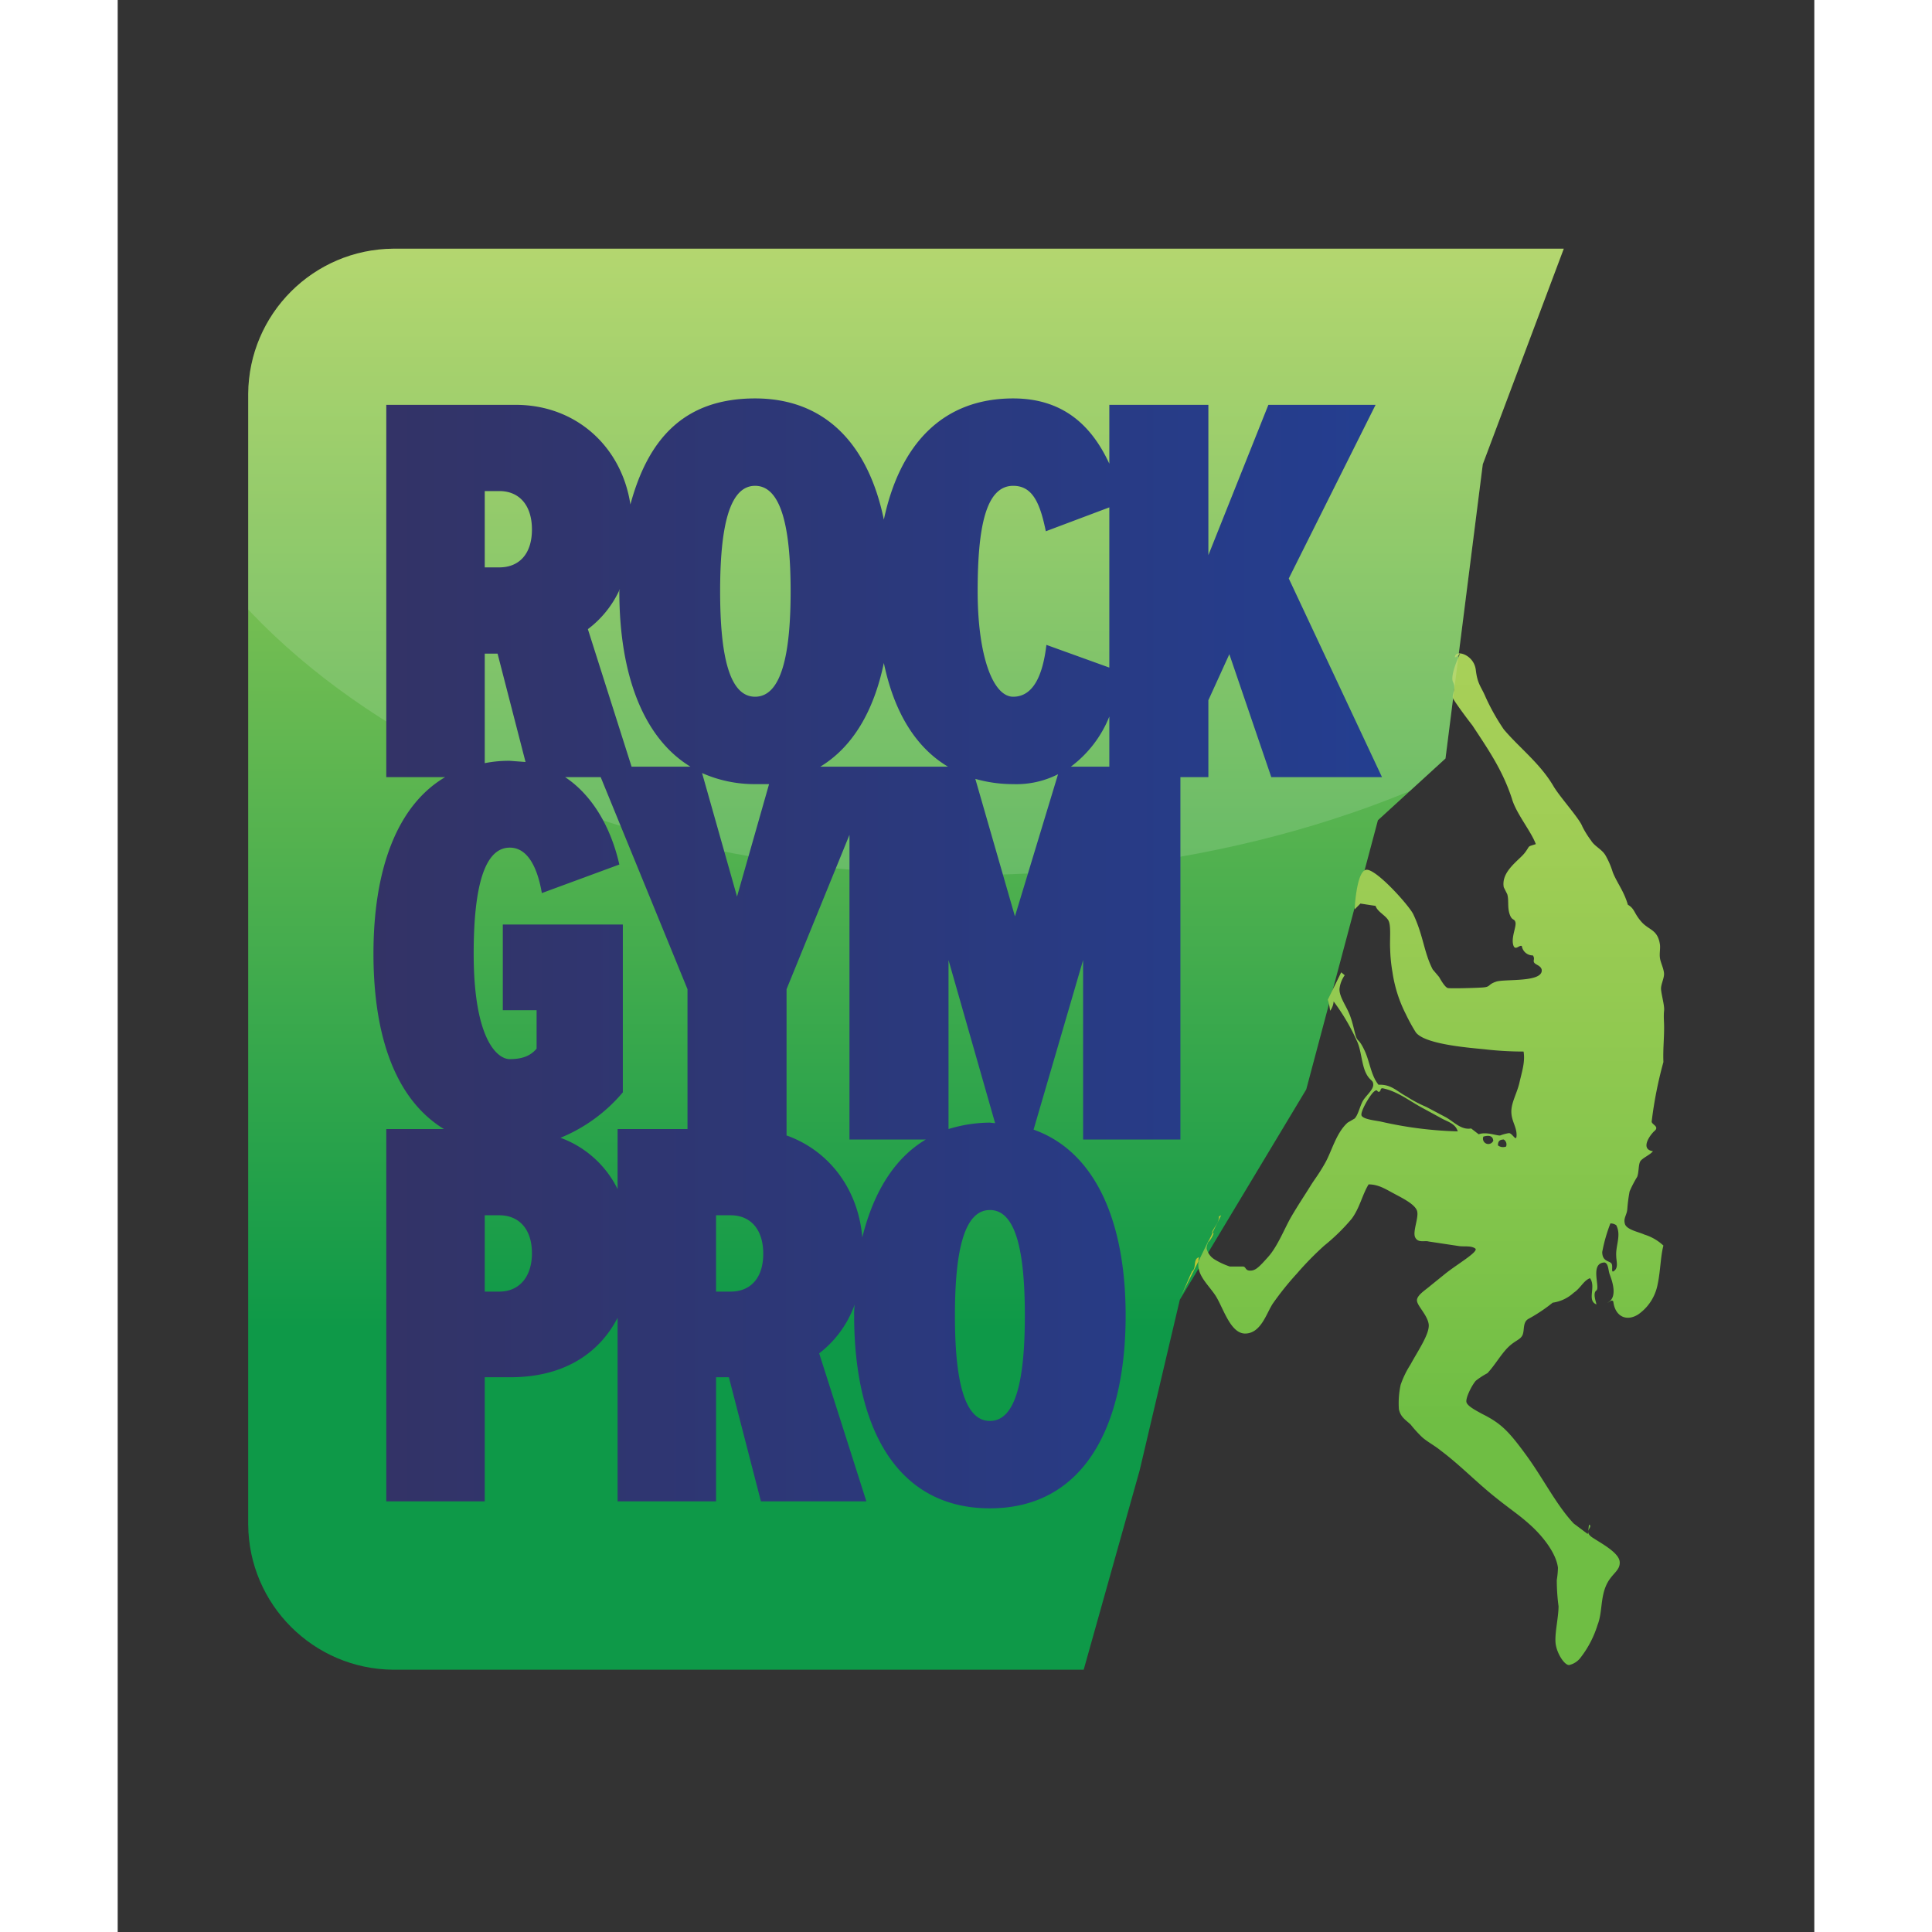 <svg xmlns="http://www.w3.org/2000/svg" id="Layer_1" data-name="Layer 1" width="62" height="62" viewBox="0 0 291.2 331.6" preserveAspectRatio="xMidYMid meet">
  <rect x="0" y="0" width="291.2" height="331.6" fill="#333333" stroke="none"/>
  <defs>
    <linearGradient id="linear-gradient" x1="103.4" x2="103.4" y1="-9.2" y2="234.7" gradientTransform="matrix(1 0 0 -1 31.9 277.384)" gradientUnits="userSpaceOnUse">
      <stop offset=".24" stop-color="#0e9948"/>
      <stop offset="1" stop-color="#a8d058"/>
    </linearGradient>
    <linearGradient id="linear-gradient-2" x1="193.55" x2="193.55" y1="-8.4" y2="165.24" gradientTransform="matrix(1 0 0 -1 31.9 277.384)" gradientUnits="userSpaceOnUse">
      <stop offset=".24" stop-color="#6fbe44"/>
      <stop offset=".5" stop-color="#87c64d"/>
      <stop offset=".81" stop-color="#9fcd55"/>
      <stop offset="1" stop-color="#a8d058"/>
    </linearGradient>
    <linearGradient id="linear-gradient-3" x1="12" x2="185.1" y1="113.75" y2="113.75" gradientTransform="matrix(1 0 0 -1 31.9 277.384)" gradientUnits="userSpaceOnUse">
      <stop offset="0" stop-color="#336"/>
      <stop offset="1" stop-color="#243e90"/>
    </linearGradient>
    <clipPath id="clip-path" transform="translate(22.4 87.7)">
      <path d="M24.9 0A25.1 25.1 0 0 0 0 24.9V219a25.1 25.1 0 0 0 24.9 24.9h118.5l9.6-34.2 6.9-29.3 21.7-36.1 12.3-46.2 11.6-10.6 6.4-50.5 13.9-37Z" class="cls-1"/>
    </clipPath>
    <style>
      .cls-1{fill:none}.cls-3{fill:#fff;stroke:#243e90;stroke-width:10.32px}.cls-4{fill:#b8c733}
    </style>
  </defs>
  <path fill="url(#linear-gradient)" d="M47.3 42.684c-13.707.109-24.791 11.193-24.9 24.9v194.1c.109 13.706 11.193 24.791 24.9 24.9h118.5l9.6-34.2 6.9-29.3 21.7-36.1 12.3-46.2 11.6-10.6 6.4-50.5 13.9-37H47.3Z"/>
  <path d="M107.9 42.684H47.3c-13.707.109-24.791 11.193-24.9 24.9v194.1c.109 13.706 11.193 24.791 24.9 24.9h118.5l9.6-34.2 6.9-29.3 21.7-36.1 12.3-46.2 11.6-10.6 6.4-50.5 13.9-37H107.9Z" class="cls-1"/>
  <path d="M189 208.784c.1 1.2-1.3 2.3-1.2 3l1.6-3.2-.4.2ZM184.4 218.184c-.7 1.5-1.3 3.1-2.1 4.7l3.2-6.4a1.702 1.702 0 0 1 .1-.7c-1.1.3-.4 1.9-1.2 2.4Z" class="cls-4"/>
  <path fill="url(#linear-gradient-2)" d="M264.7 162.084c-.4-2.6-1.9-2.4-3.2-3.9-1.3-1.5-1.1-2.2-2.3-2.9-.7-2.4-1.9-3.8-2.6-5.6a13.883 13.883 0 0 0-1.2-2.8c-.6-1.1-1.9-1.6-2.5-2.6a15.804 15.804 0 0 1-1.5-2.4c-.5-1.4-3.9-5.1-5-7-2.3-3.9-5.9-6.6-8.5-9.7a37.068 37.068 0 0 1-3.1-5.5c-.8-1.9-1.4-2.2-1.7-4.7-.3-2.5-3.1-3.4-3.5-2.5-.4.9.8-.3.8-.3s-1.8 3.7-1.2 4.9c.6 1.2-.3 2.2 0 2.8.3.6 2.2 3.2 3.3 4.6 2.7 4.1 5.2 7.7 6.8 12.6.7 2.5 3.3 5.6 4.1 7.8-1.6.5-.9.2-1.9 1.5-1 1.3-4.1 3.2-3.6 5.9l.6 1.2c.3 1 0 2.2.4 3.4.4 1.2.8.7 1 1.4.2.7-.7 2.5-.4 3.8.3 1.3 1.1 0 1.5.3a1.9 1.9 0 0 0 1.9 1.6c.4.6 0 .8.2 1.2.2.4 1.1.5 1.3 1.2.4 2.3-6.3 1.6-7.8 2.1s-.9.9-2.3 1c-1.4.1-5.6.2-6 .1-.4-.1-1-1-1.5-1.9l-1.1-1.3c-1.5-2.9-1.6-5.8-3.3-9.4-.6-1.4-6.4-7.9-8.1-7.7-1.7.2-2 6.8-2 6.8l1-1 2.6.4c.3 1 1.7 1.6 2.2 2.5.5.9.2 3.3.3 4.9.034 1.341.168 2.678.4 4a23.323 23.323 0 0 0 2.3 7.2 30.754 30.754 0 0 0 1.7 3.1c1.5 2 8.6 2.6 11.7 2.9 2.257.263 4.528.397 6.8.4.3 1.8-.3 3.5-.7 5.3-.4 1.8-1.4 3.4-1.4 5s.9 2.6.9 4-.7-.3-1.3-.3a6.607 6.607 0 0 0-1.5.4c-.5.1-2.4-.7-3.7-.2l-1.3-1c-1.7.3-2.9-1.1-4.3-1.9l-3.4-1.8a22.054 22.054 0 0 1-3.4-1.8c-1.7-.9-2.6-2.1-4.8-2-1.3-1.6-1.5-4-2.4-5.9-.9-1.9-1.1-1.5-1.4-2.2-.3-.7-.5-2.2-1.1-3.8-.6-1.6-1.8-3.1-1.8-4.5a4.999 4.999 0 0 1 .9-2.4l-.6-.5-2.3 4.7c.181.622.315 1.257.4 1.9a3.1 3.1 0 0 0 .6-1.6 35.71 35.71 0 0 1 4 6.8c.7 1.4.8 3.9 1.5 5.4.7 1.5 1.3 1.2 1.3 2.1 0 .9-1.3 1.9-1.8 2.8-.5.9-.8 2.4-1.4 3l-1.2.7c-2 1.8-2.7 4.9-3.9 7-1.2 2.1-1.7 2.6-2.5 3.9-.8 1.3-2.2 3.4-3.3 5.3-1.1 1.9-2.3 5-3.9 6.8-1.6 1.8-2.2 2.4-3.1 2.4-.9 0-.7-.6-1.2-.7h-2.3c-.91-.298-1.783-.7-2.6-1.2a2.999 2.999 0 0 1-1.4-1.9c.024-.46.162-.906.4-1.3h-.1l-1.7 3.5c-.3 2.3 1.4 3.7 2.8 5.7s2.6 6.8 5.3 6.7c2.7-.1 3.6-3.6 4.7-5.2a50.855 50.855 0 0 1 4.1-5.1 53.106 53.106 0 0 1 4.7-4.8 34.114 34.114 0 0 0 4.7-4.6c1.4-1.9 1.8-4.1 2.9-5.9 1.7 0 2.9.8 4.4 1.6 1.5.8 3.5 1.8 3.9 2.9.4 1.1-.8 3.6-.3 4.6.5 1 1.6.5 2.3.7l5.3.8c.9.1 2-.1 2.7.4.7.5-3.1 2.7-5.1 4.3l-2.6 2.1c-.8.7-2.3 1.6-2.3 2.5 0 .9 1.7 2.4 2 4 .3 1.6-1.8 4.6-3.1 7a16.202 16.202 0 0 0-1.7 3.5 14.924 14.924 0 0 0-.3 4.2c.3 1.3 1 1.7 2 2.6.614.78 1.282 1.515 2 2.2.9.8 2.1 1.4 3.2 2.3 3.2 2.4 6 5.3 9.1 7.8 3.1 2.5 4.2 3.1 6.3 5 2.1 1.9 4.4 4.8 4.7 7.3a14.926 14.926 0 0 1-.2 2.1c0 1.505.101 3.008.3 4.5 0 2-.7 4.7-.5 6.4.2 1.7 1.5 3.7 2.3 3.7a3.4 3.4 0 0 0 2-1.3 17.608 17.608 0 0 0 2.9-5.6c.8-2 .5-4.4 1.4-6.6.9-2.2 2.5-2.6 2.4-4.2-.1-1.6-3.2-3.2-4.7-4.2s-.1-1.6-.4-2.1c-.3-.5-.2 1.1-.4 1.5l-2.4-1.8c-3-3.2-5.2-7.7-8.2-11.8-3-4.1-4.3-5.4-7.5-7-.9-.5-2.5-1.3-2.7-2-.2-.7.9-2.9 1.6-3.7a13.674 13.674 0 0 1 2-1.3c1.3-1.4 2.3-3.2 3.5-4.4 1.2-1.2 2.1-1.3 2.5-2.1.4-.8 0-2.2 1-2.8a27.77 27.77 0 0 0 4.2-2.8 6.702 6.702 0 0 0 3.6-1.7c1.2-.8 1.7-2.1 2.8-2.5 1.1 1.5-.6 3.8 1.1 4.5 0-.3-.7-1.9 0-2.4s-1.2-4.7 1.4-4.8c.7.2.6 1.3.9 2.1.3.8 1.5 3.9-.4 4.8.4-.1.7-.6 1-.2.3 2.6 2.3 3.5 4.3 2.2a8.101 8.101 0 0 0 3.3-5.1c.5-2.3.5-4.8 1-6.7a8.39 8.39 0 0 0-3.3-1.9c-.8-.4-3-.8-3.3-1.8-.3-1 .3-1.5.4-2.5a26.07 26.07 0 0 1 .4-3.1c.373-.864.807-1.699 1.3-2.5.3-.8.2-2 .5-2.6.3-.6 1.8-1.2 2.2-1.8-2.2-.3-.6-2.7.3-3.5.9-.8-.7-1.1-.5-1.7a69.397 69.397 0 0 1 2-10.1c-.1-2.4.2-4.6.1-6.8s.1-1.8 0-2.7c-.1-.9-.4-2-.5-2.9-.1-.9.6-2 .5-2.9-.1-.9-.6-1.8-.7-2.6-.1-.8.1-1.6 0-2.3Zm-48 30.4c-1.1-.2-2.9-.4-3.2-1-.3-.6 1.4-3.5 2.1-4.1.7-.6.5.1.9 0s.1-.6.6-.6c2.5.5 4.5 2.1 6.7 3.3l3.3 1.8c1 .6 2.5.9 2.9 2.3a66.444 66.444 0 0 1-13.3-1.7Zm17.7 2.6c.7-.2 1.6-.3 1.7.7a.919.919 0 1 1-1.7-.7Zm3.9 1.7a1.4 1.4 0 0 1-1.4-.2c0-.6.2-1 1-1a1 1 0 0 1 .4 1.2Zm18.9 18.7c0 1 .4 2-.3 2.6-.7.6-.2-.7-.5-1.2s-1.6-.3-1.6-2a27.52 27.52 0 0 1 1.4-4.9c.357-.007.706.097 1 .3.9 1.7-.1 3.5 0 5.2Z"/>
  <path d="M188.1 211.684c0-.2-.3.1-.3.2l-.6 1.2h.1c.361-.406.634-.883.8-1.4Z" class="cls-4"/>
  <g clip-path="url(#clip-path)" transform="translate(0 -45.016)">
    <path fill="#fff" d="M268.8 9.9c0 53.9-65.2 97.6-145.6 97.6S-22.4 63.8-22.4 9.9s65.1-97.6 145.6-97.6S268.8-44 268.8 9.9Z" opacity=".14" style="isolation:isolate" transform="translate(22.4 87.7)"/>
  </g>
  <path fill="url(#linear-gradient-3)" d="m201 99.284 14.9-29.8h-18.4l-10.3 25.8v-25.8h-17v10.1c-2.7-5.8-7.3-11.2-16.5-11.2-12.3 0-19.5 8.1-22.2 20.8-2.6-12.6-9.8-20.8-22.1-20.8s-18.4 7.1-21.4 18.2c-1.5-9.9-9.3-17.1-19.7-17.1H46.1v63.9h10.1c-8.3 4.9-12.3 15.9-12.3 30.3s3.9 25.1 12.1 30.1h-9.9v63.9H63v-21.3h4.4c9.3 0 15.3-4.2 18.4-10.2v31.5h16.9v-21.3h2.2l5.5 21.3h18.1l-8.1-25.4a18.301 18.301 0 0 0 6.1-8.4 12.07 12.07 0 0 0-.1 1.9c0 19.4 7.4 33.1 23.3 33.1s23.3-13.7 23.3-33.1c0-16-5.1-28.1-15.8-31.9l8.5-29.1v30.8h16.7v-62.2h4.8v-13.2l3.6-7.9 7.2 21.1h19l-16-34.1Zm-47.3-15.9c3.3 0 4.6 2.9 5.6 7.8l10.9-4.1v27.5l-10.8-3.9c-.6 5.1-2.2 8.9-5.7 8.9s-6.1-7.1-6.1-18.1c0-11 1.4-18.1 6.1-18.1Zm7.7 49.5-7.4 24.4-6.8-23.6c2.114.6 4.302.903 6.5.9a15.807 15.807 0 0 0 7.7-1.7Zm-29.9-19.1c1.7 8.2 5.3 14.4 11 17.8h-21.9c5.6-3.4 9.2-9.6 10.9-17.8Zm-25.2 40.1-6-21.2a22.208 22.208 0 0 0 9.1 1.9h2.4l-5.5 19.3Zm3.1-70.5c4.5 0 6.1 7.2 6.1 18.1 0 10.9-1.6 18.1-6.1 18.1s-6-7.3-6-18.1 1.5-18.1 6-18.1Zm-23.2 17.7c0 .1-.1.3-.1.4 0 14.1 4 25.1 12.2 30.1H88.2l-7.5-23.6a17.599 17.599 0 0 0 5.5-6.9ZM63 84.284h2.5c3.4 0 5.6 2.4 5.6 6.6 0 4.2-2.2 6.5-5.6 6.5H63v-13.1Zm0 27.9h2.2l4.8 18.6-2.7-.2a20.832 20.832 0 0 0-4.3.4v-18.8Zm2.5 109.5H63v-13.1h2.5c3.4 0 5.6 2.4 5.6 6.5s-2.2 6.6-5.6 6.6Zm10.5-26.4a27.701 27.701 0 0 0 10.7-7.8v-28.8H66.1v14.7h5.8v6.6c-1 1.2-2.4 1.8-4.6 1.8-2.2 0-6.2-3.5-6.2-18.1 0-14.6 3-18.2 6.2-18.2s4.8 3.7 5.5 7.8l13.3-4.9c-1.4-6.2-4.5-11.8-9.3-15h6.1l14.9 36.4v24h-12v10.3a17.698 17.698 0 0 0-9.8-8.8Zm29.2 26.4h-2.5v-13.1h2.5c3.4 0 5.6 2.4 5.6 6.6 0 4.2-2.2 6.5-5.6 6.5Zm22.6-9.3c-.7-8.3-5.7-14.9-13-17.5v-25.1l10.8-26.5v52.3h13.1c-5.4 3.2-9 9.1-10.9 16.8Zm21.9 31.5c-4.5 0-6-7.3-6-18.1s1.5-18.1 6-18.1 6 7.2 6 18.1c0 10.9-1.5 18.1-6 18.1Zm0-51.2c-2.408.016-4.8.386-7.1 1.1v-29l8 28-.9-.1Zm13.9-61.1a19.991 19.991 0 0 0 6.6-8.6v8.6h-6.6Z"/>
</svg>